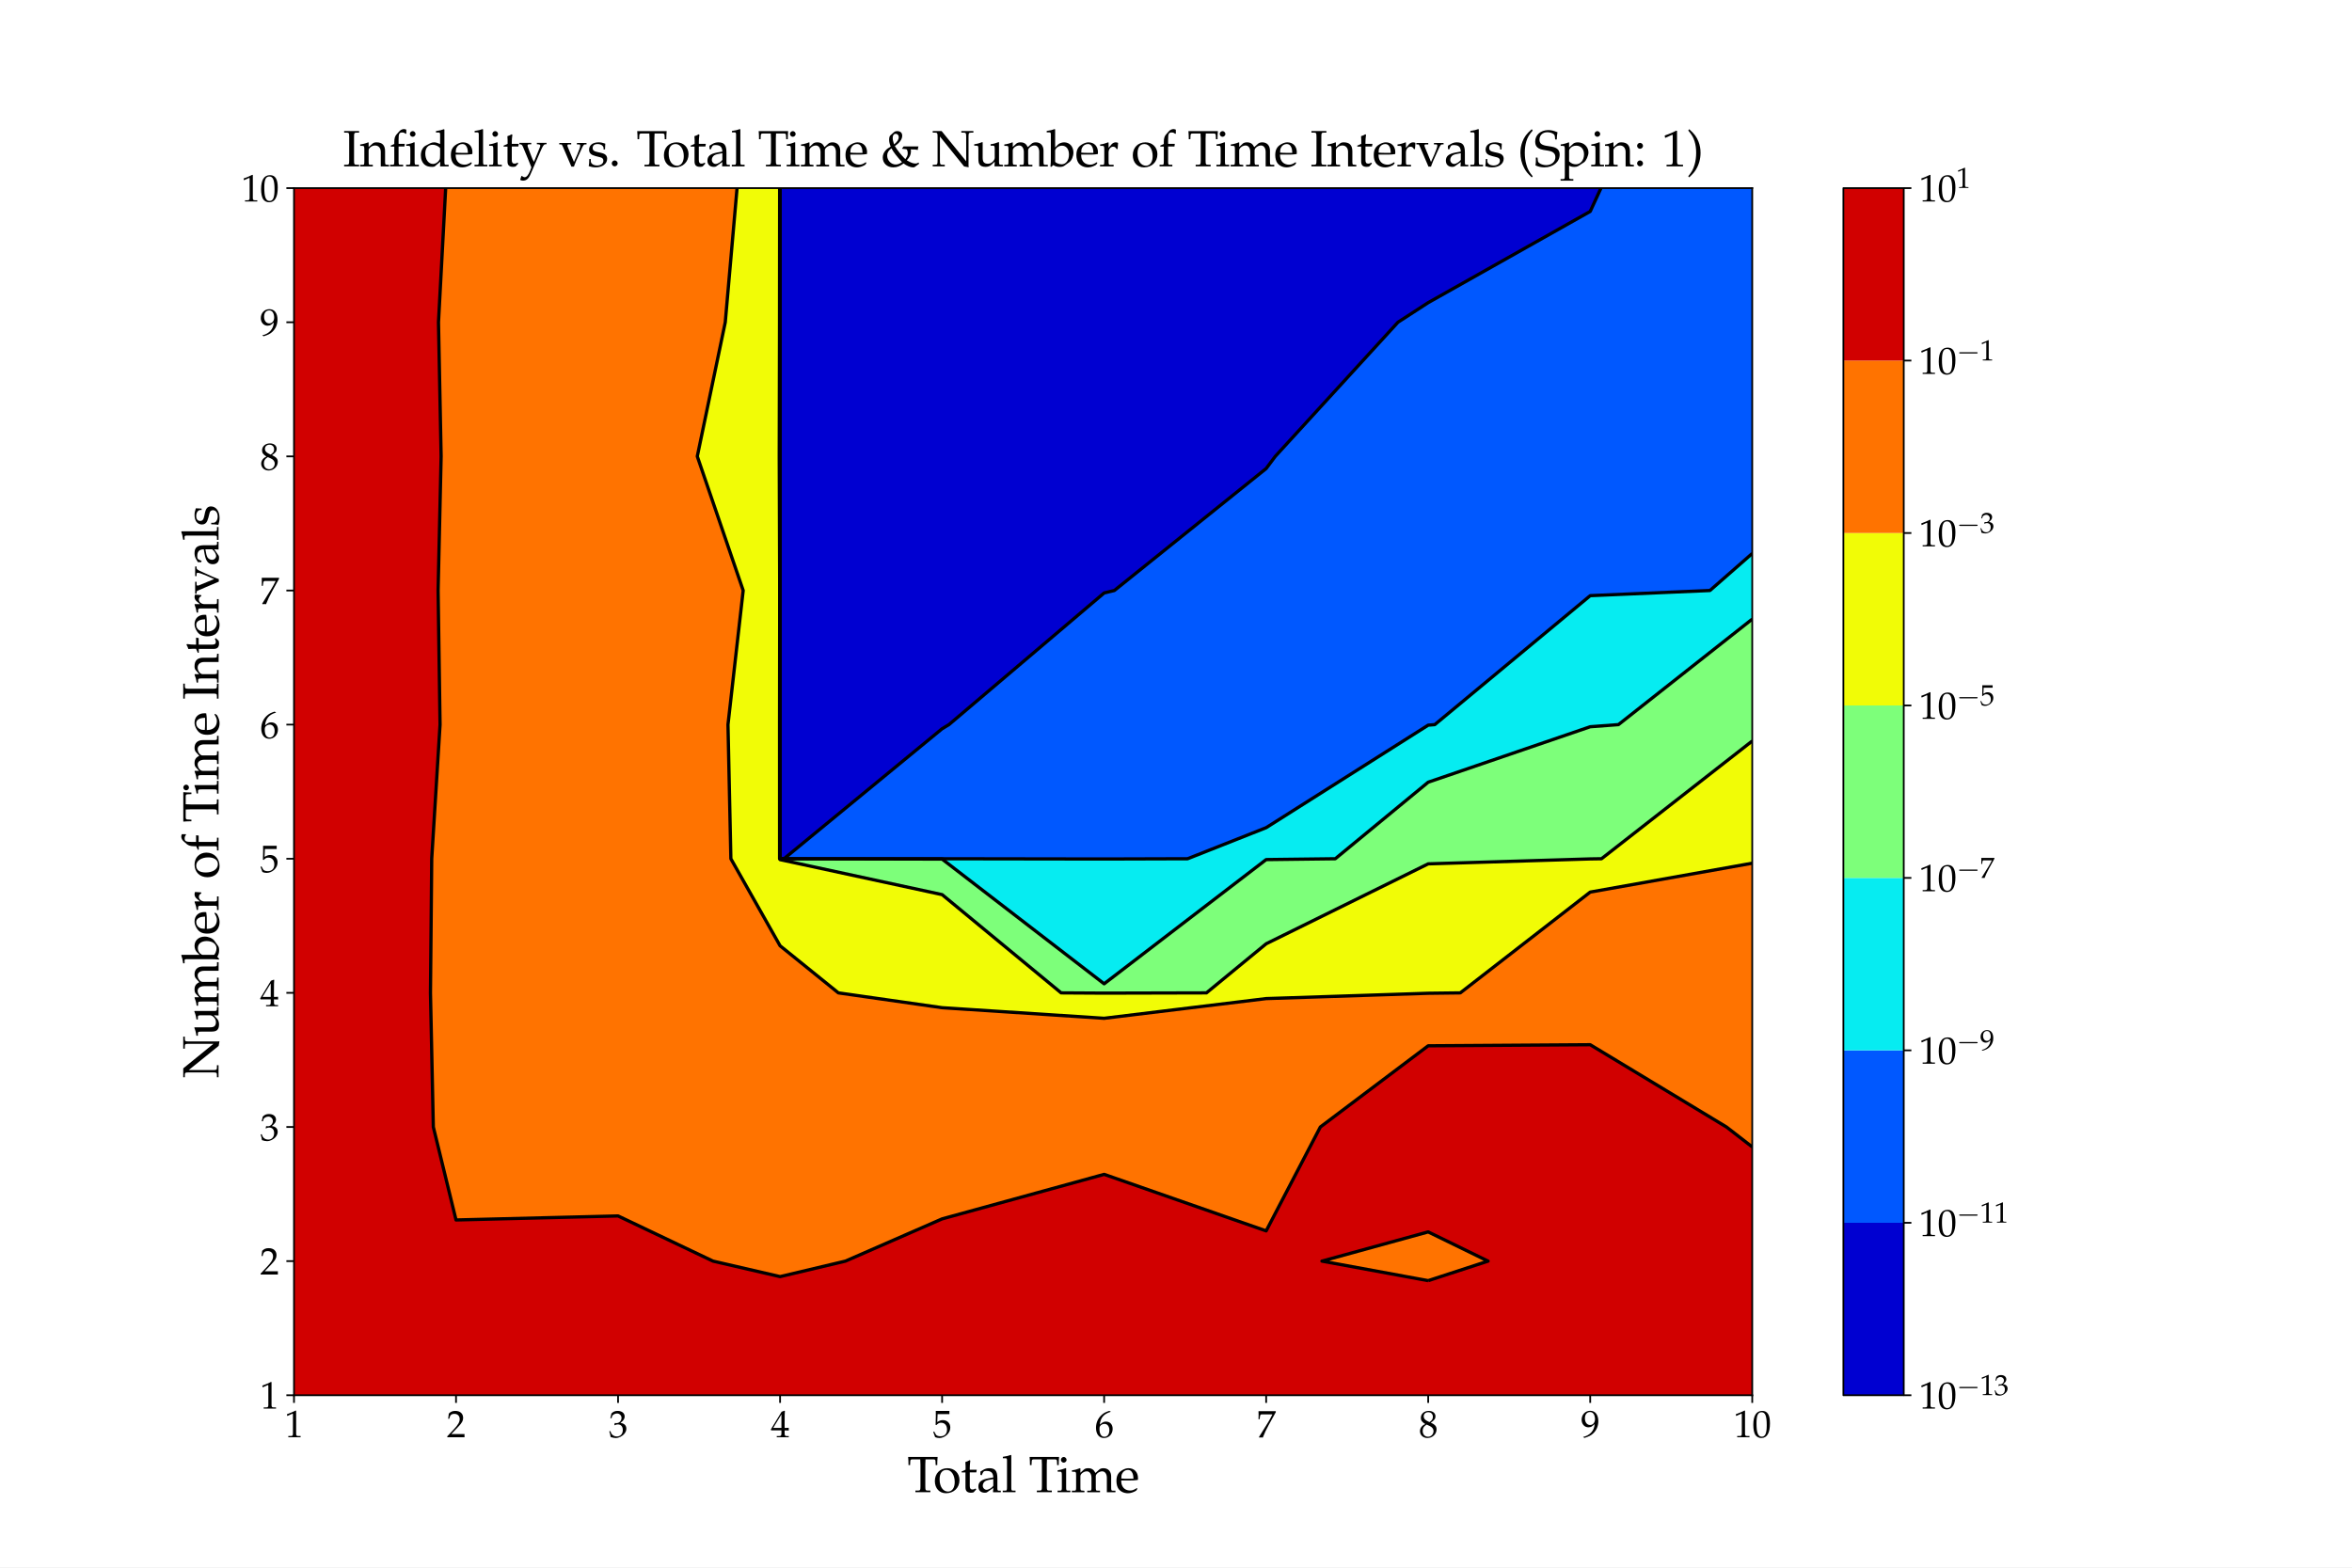 <?xml version="1.0" encoding="utf-8" standalone="no"?>
<!DOCTYPE svg PUBLIC "-//W3C//DTD SVG 1.1//EN"
  "http://www.w3.org/Graphics/SVG/1.1/DTD/svg11.dtd">
<svg xmlns:xlink="http://www.w3.org/1999/xlink" width="1080pt" height="720pt" viewBox="0 0 1080 720" xmlns="http://www.w3.org/2000/svg" version="1.1">
 <rect x="0" y="0" width="1080" height="720" fill="#808080" stroke="none"/>
 <defs>
  <style type="text/css">*{stroke-linejoin: round; stroke-linecap: butt}</style>
 </defs>
 <g id="figure_1">
  <g id="patch_1">
   <path d="M 0 720 
L 1080 720 
L 1080 0 
L 0 0 
z
" style="fill: #ffffff; stroke: #ffffff; stroke-width: 2.3; stroke-linejoin: miter"/>
  </g>
  <g id="axes_1">
   <g id="patch_2">
    <path d="M 135 640.8 
L 804.6 640.8 
L 804.6 86.4 
L 135 86.4 
z
" style="fill: #ffffff"/>
   </g>
   <g id="QuadContourSet_1">
    <path d="M 358.2 394.4 
L 359.99 394.4 
L 432.6 334.692 
L 435.74 332.8 
L 507 272.333 
L 511.698 271.2 
L 581.4 215.187 
L 585.581 209.6 
L 641.914 148 
L 655.8 139.001 
L 730.2 97.107 
L 735.142 86.4 
L 730.2 86.4 
L 655.8 86.4 
L 581.4 86.4 
L 507 86.4 
L 432.6 86.4 
L 358.2 86.4 
L 358.2 86.4 
L 358.2 148 
L 358.2 209.6 
L 358.2 271.2 
L 358.2 332.8 
L 358.2 394.4 
z
" clip-path="url(#p83c0d4746a)" style="fill: #0000d1"/>
    <path d="M 358.2 394.4 
L 432.6 394.401 
L 507 394.515 
L 545.316 394.4 
L 581.4 380.13 
L 655.8 333.049 
L 658.828 332.8 
L 730.2 273.573 
L 785.183 271.2 
L 804.6 254.199 
L 804.6 209.6 
L 804.6 148 
L 804.6 86.4 
L 735.142 86.4 
L 730.2 97.107 
L 655.8 139.001 
L 641.914 148 
L 585.581 209.6 
L 581.4 215.187 
L 511.698 271.2 
L 507 272.333 
L 435.74 332.8 
L 432.6 334.692 
L 359.99 394.4 
L 358.2 394.4 
L 358.2 394.4 
L 358.2 332.8 
L 358.2 271.2 
L 358.2 209.6 
L 358.2 148 
L 358.2 86.4 
L 358.2 86.4 
L 358.2 148 
L 358.2 209.6 
L 358.2 271.2 
L 358.2 332.8 
L 358.2 394.4 
z
" clip-path="url(#p83c0d4746a)" style="fill: #0058ff"/>
    <path d="M 358.2 394.404 
L 432.6 394.565 
L 507 451.836 
L 581.4 394.786 
L 613.137 394.4 
L 655.8 359.248 
L 730.2 333.776 
L 743.162 332.8 
L 804.6 284.34 
L 804.6 271.2 
L 804.6 254.199 
L 785.183 271.2 
L 730.2 273.573 
L 658.828 332.8 
L 655.8 333.049 
L 581.4 380.13 
L 545.316 394.4 
L 507 394.515 
L 432.6 394.401 
L 358.2 394.4 
L 358.2 394.4 
L 358.2 332.8 
L 358.2 271.2 
L 358.2 209.6 
L 358.2 148 
L 358.2 86.4 
L 358.198 86.4 
L 358.197 148 
L 358.196 209.6 
L 358.198 271.2 
L 358.198 332.8 
L 358.198 394.4 
z
" clip-path="url(#p83c0d4746a)" style="fill: #06ecf1"/>
    <path d="M 507 456.116 
L 553.984 456 
L 581.4 433.454 
L 655.8 396.747 
L 730.2 394.479 
L 735.385 394.4 
L 804.6 340.326 
L 804.6 332.8 
L 804.6 284.34 
L 743.162 332.8 
L 730.2 333.776 
L 655.8 359.248 
L 613.137 394.4 
L 581.4 394.786 
L 507 451.836 
L 432.6 394.565 
L 358.2 394.404 
L 358.198 394.4 
L 358.198 332.8 
L 358.198 271.2 
L 358.196 209.6 
L 358.197 148 
L 358.198 86.4 
L 358.002 86.4 
L 357.948 148 
L 357.82 209.6 
L 358.031 271.2 
L 357.961 332.8 
L 357.974 394.4 
L 358.2 394.8 
L 432.6 410.88 
L 487.252 456 
z
" clip-path="url(#p83c0d4746a)" style="fill: #7dff7a"/>
    <path d="M 432.6 462.812 
L 507 467.677 
L 581.4 458.627 
L 655.8 456.181 
L 670.546 456 
L 730.2 409.716 
L 804.6 396.449 
L 804.6 394.4 
L 804.6 340.326 
L 735.385 394.4 
L 730.2 394.479 
L 655.8 396.747 
L 581.4 433.454 
L 553.984 456 
L 507 456.116 
L 487.252 456 
L 432.6 410.88 
L 358.2 394.8 
L 357.974 394.4 
L 357.961 332.8 
L 358.031 271.2 
L 357.82 209.6 
L 357.948 148 
L 358.002 86.4 
L 338.447 86.4 
L 333.03 148 
L 320.181 209.6 
L 341.258 271.2 
L 334.277 332.8 
L 335.604 394.4 
L 358.2 434.374 
L 384.969 456 
z
" clip-path="url(#p83c0d4746a)" style="fill: #f1fc06"/>
    <path d="M 358.2 586.318 
L 388.205 579.2 
L 432.6 559.803 
L 507 539.352 
L 581.4 565.316 
L 606.283 517.6 
L 655.8 480.307 
L 730.2 479.814 
L 792.767 517.6 
L 804.6 526.759 
L 804.6 517.6 
L 804.6 456 
L 804.6 396.449 
L 730.2 409.716 
L 670.546 456 
L 655.8 456.181 
L 581.4 458.627 
L 507 467.677 
L 432.6 462.812 
L 384.969 456 
L 358.2 434.374 
L 335.604 394.4 
L 334.277 332.8 
L 341.258 271.2 
L 320.181 209.6 
L 333.03 148 
L 338.447 86.4 
L 283.8 86.4 
L 209.4 86.4 
L 204.647 86.4 
L 201.344 148 
L 202.557 209.6 
L 201.168 271.2 
L 202.067 332.8 
L 198.241 394.4 
L 197.664 456 
L 198.976 517.6 
L 209.4 560.299 
L 283.8 558.449 
L 327.401 579.2 
z
M 655.8 588.171 
L 683.297 579.2 
L 655.8 565.786 
L 607.021 579.2 
z
" clip-path="url(#p83c0d4746a)" style="fill: #ff7300"/>
    <path d="M 209.4 640.8 
L 283.8 640.8 
L 358.2 640.8 
L 432.6 640.8 
L 507 640.8 
L 581.4 640.8 
L 655.8 640.8 
L 730.2 640.8 
L 804.6 640.8 
L 804.6 579.2 
L 804.6 526.759 
L 792.767 517.6 
L 730.2 479.814 
L 655.8 480.307 
L 606.283 517.6 
L 581.4 565.316 
L 507 539.352 
L 432.6 559.803 
L 388.205 579.2 
L 358.2 586.318 
L 327.401 579.2 
L 283.8 558.449 
L 209.4 560.299 
L 198.976 517.6 
L 197.664 456 
L 198.241 394.4 
L 202.067 332.8 
L 201.168 271.2 
L 202.557 209.6 
L 201.344 148 
L 204.647 86.4 
L 135 86.4 
L 135 148 
L 135 209.6 
L 135 271.2 
L 135 332.8 
L 135 394.4 
L 135 456 
L 135 517.6 
L 135 579.2 
L 135 640.8 
z
M 607.021 579.2 
L 655.8 565.786 
L 683.297 579.2 
L 655.8 588.171 
z
" clip-path="url(#p83c0d4746a)" style="fill: #d10000"/>
   </g>
   <g id="matplotlib.axis_1">
    <g id="xtick_1">
     <g id="line2d_1">
      <defs>
       <path id="m77fca8840b" d="M 0 0 
L 0 3.5 
" style="stroke: #000000; stroke-width: 0.8"/>
      </defs>
      <g>
       <use xlink:href="#m77fca8840b" x="135" y="640.8" style="stroke: #000000; stroke-width: 0.8"/>
      </g>
     </g>
     <g id="text_1">
      <!-- $\mathdefault{1}$ -->
      <g transform="translate(130.704 660.096) scale(0.172 -0.172)">
       <defs>
        <path id="URWPalladioL-Roma-31" d="M 429 3584 
L 493 3584 
L 1318 3956 
C 1325 3962 1331 3962 1338 3962 
C 1376 3962 1389 3905 1389 3751 
L 1389 613 
C 1389 276 1318 205 973 205 
L 614 205 
L 614 0 
C 1600 0 1600 0 1670 0 
C 1754 0 1894 0 2112 0 
C 2189 0 2413 0 2675 0 
L 2675 205 
L 2342 205 
C 1990 205 1926 276 1926 612 
L 1926 4443 
L 1837 4475 
C 1421 4257 966 4065 384 3860 
L 429 3584 
z
" transform="scale(0.016)"/>
       </defs>
       <use xlink:href="#URWPalladioL-Roma-31" transform="scale(0.996)"/>
      </g>
     </g>
    </g>
    <g id="xtick_2">
     <g id="line2d_2">
      <g>
       <use xlink:href="#m77fca8840b" x="209.4" y="640.8" style="stroke: #000000; stroke-width: 0.8"/>
      </g>
     </g>
     <g id="text_2">
      <!-- $\mathdefault{2}$ -->
      <g transform="translate(205.104 660.096) scale(0.172 -0.172)">
       <defs>
        <path id="URWPalladioL-Roma-32" d="M 102 160 
L 102 0 
C 1299 0 1299 0 1530 0 
C 1760 0 1760 0 2995 0 
C 2982 125 2982 186 2982 269 
C 2982 348 2982 407 2995 539 
C 2259 539 1965 539 781 539 
L 1946 1761 
C 2566 2414 2758 2763 2758 3238 
C 2758 3966 2259 4416 1446 4416 
C 986 4416 672 4288 358 3969 
L 250 3099 
L 435 3099 
L 518 3393 
C 621 3763 851 3923 1280 3923 
C 1830 3923 2182 3577 2182 3035 
C 2182 2555 1914 2083 1190 1316 
L 102 160 
z
" transform="scale(0.016)"/>
       </defs>
       <use xlink:href="#URWPalladioL-Roma-32" transform="scale(0.996)"/>
      </g>
     </g>
    </g>
    <g id="xtick_3">
     <g id="line2d_3">
      <g>
       <use xlink:href="#m77fca8840b" x="283.8" y="640.8" style="stroke: #000000; stroke-width: 0.8"/>
      </g>
     </g>
     <g id="text_3">
      <!-- $\mathdefault{3}$ -->
      <g transform="translate(279.504 660.096) scale(0.172 -0.172)">
       <defs>
        <path id="URWPalladioL-Roma-33" d="M 275 3197 
L 474 3197 
L 589 3554 
C 659 3770 1062 3987 1395 3987 
C 1811 3987 2150 3649 2150 3248 
C 2150 2770 1773 2368 1318 2368 
C 1267 2368 1197 2368 1114 2381 
L 1018 2381 
L 941 2047 
L 986 2008 
C 1229 2118 1350 2150 1523 2150 
C 2054 2150 2362 1809 2362 1222 
C 2362 566 1971 135 1376 135 
C 1082 135 819 231 627 411 
C 474 553 390 701 269 1049 
L 96 985 
C 230 593 282 361 320 39 
C 659 -77 941 -128 1178 -128 
C 1690 -128 2278 161 2630 593 
C 2848 857 2957 1140 2957 1442 
C 2957 1751 2829 2022 2598 2182 
C 2438 2298 2291 2350 1971 2407 
C 2483 2803 2675 3096 2675 3472 
C 2675 4040 2202 4416 1491 4416 
C 1056 4416 768 4295 461 3989 
L 275 3197 
z
" transform="scale(0.016)"/>
       </defs>
       <use xlink:href="#URWPalladioL-Roma-33" transform="scale(0.996)"/>
      </g>
     </g>
    </g>
    <g id="xtick_4">
     <g id="line2d_4">
      <g>
       <use xlink:href="#m77fca8840b" x="358.2" y="640.8" style="stroke: #000000; stroke-width: 0.8"/>
      </g>
     </g>
     <g id="text_4">
      <!-- $\mathdefault{4}$ -->
      <g transform="translate(353.904 660.096) scale(0.172 -0.172)">
       <defs>
        <path id="URWPalladioL-Roma-34" d="M 1792 1152 
L 1792 673 
C 1792 289 1722 199 1408 199 
L 1011 199 
L 1011 0 
C 1862 0 1862 0 2016 0 
C 2170 0 2170 0 3021 0 
L 3021 199 
L 2714 199 
C 2400 199 2330 282 2330 669 
L 2330 1152 
C 2707 1152 2842 1152 3021 1133 
L 3021 1588 
C 2720 1563 2598 1563 2502 1563 
L 2483 1563 
L 2330 1563 
L 2330 2457 
C 2330 3600 2342 4152 2374 4416 
L 2298 4448 
L 1824 4275 
L 13 1299 
L 83 1152 
L 1792 1152 
z
M 1792 1563 
L 416 1563 
L 1792 3826 
L 1792 1563 
z
" transform="scale(0.016)"/>
       </defs>
       <use xlink:href="#URWPalladioL-Roma-34" transform="scale(0.996)"/>
      </g>
     </g>
    </g>
    <g id="xtick_5">
     <g id="line2d_5">
      <g>
       <use xlink:href="#m77fca8840b" x="432.6" y="640.8" style="stroke: #000000; stroke-width: 0.8"/>
      </g>
     </g>
     <g id="text_5">
      <!-- $\mathdefault{5}$ -->
      <g transform="translate(428.304 660.096) scale(0.172 -0.172)">
       <defs>
        <path id="URWPalladioL-Roma-35" d="M 813 3877 
C 1638 3877 1997 3877 2765 3877 
L 2797 3907 
C 2784 4016 2784 4064 2784 4144 
C 2784 4229 2784 4277 2797 4386 
L 2765 4416 
C 2285 4416 1997 4416 1651 4416 
C 1299 4416 1018 4416 538 4416 
L 506 4403 
C 512 4011 518 3729 518 3523 
C 518 2977 499 2360 480 2077 
L 608 2038 
C 909 2341 1082 2432 1395 2432 
C 2010 2432 2394 1993 2394 1296 
C 2394 580 1984 160 1286 160 
C 941 160 621 277 531 444 
L 237 973 
L 83 883 
C 230 516 307 310 397 27 
C 576 -71 832 -128 1107 -128 
C 1536 -128 1990 59 2342 368 
C 2733 716 2938 1154 2938 1630 
C 2938 2359 2419 2874 1690 2874 
C 1382 2874 1152 2791 755 2554 
L 813 3877 
z
" transform="scale(0.016)"/>
       </defs>
       <use xlink:href="#URWPalladioL-Roma-35" transform="scale(0.996)"/>
      </g>
     </g>
    </g>
    <g id="xtick_6">
     <g id="line2d_6">
      <g>
       <use xlink:href="#m77fca8840b" x="507" y="640.8" style="stroke: #000000; stroke-width: 0.8"/>
      </g>
     </g>
     <g id="text_6">
      <!-- $\mathdefault{6}$ -->
      <g transform="translate(502.704 660.096) scale(0.172 -0.172)">
       <defs>
        <path id="URWPalladioL-Roma-36" d="M 2662 4310 
L 2426 4419 
C 1811 4214 1549 4086 1222 3804 
C 563 3246 205 2464 205 1585 
C 205 526 717 -128 1542 -128 
C 2374 -128 2995 532 2995 1405 
C 2995 2143 2554 2624 1875 2624 
C 1555 2624 1363 2540 986 2239 
C 915 2181 909 2175 838 2124 
C 973 3284 1510 3913 2662 4259 
L 2662 4310 
z
M 1632 2239 
C 2118 2239 2445 1816 2445 1181 
C 2445 513 2118 83 1626 83 
C 1082 83 787 551 787 1412 
C 787 1636 813 1758 883 1867 
C 1024 2085 1325 2239 1632 2239 
z
" transform="scale(0.016)"/>
       </defs>
       <use xlink:href="#URWPalladioL-Roma-36" transform="scale(0.996)"/>
      </g>
     </g>
    </g>
    <g id="xtick_7">
     <g id="line2d_7">
      <g>
       <use xlink:href="#m77fca8840b" x="581.4" y="640.8" style="stroke: #000000; stroke-width: 0.8"/>
      </g>
     </g>
     <g id="text_7">
      <!-- $\mathdefault{7}$ -->
      <g transform="translate(577.104 660.096) scale(0.172 -0.172)">
       <defs>
        <path id="URWPalladioL-Roma-37" d="M 358 32 
L 416 -51 
C 666 -32 666 -32 710 -32 
C 755 -32 755 -32 1005 -51 
C 1274 649 1587 1317 2010 2087 
L 3181 4199 
L 3181 4372 
C 2490 4372 2266 4372 1747 4372 
C 1280 4372 966 4372 346 4372 
L 282 4359 
C 301 3750 301 3750 301 3685 
C 301 3614 301 3614 282 3031 
L 474 3031 
L 518 3390 
C 570 3789 614 3840 909 3840 
L 2618 3840 
C 2362 3313 2163 2941 1920 2549 
L 358 32 
z
" transform="scale(0.016)"/>
       </defs>
       <use xlink:href="#URWPalladioL-Roma-37" transform="scale(0.996)"/>
      </g>
     </g>
    </g>
    <g id="xtick_8">
     <g id="line2d_8">
      <g>
       <use xlink:href="#m77fca8840b" x="655.8" y="640.8" style="stroke: #000000; stroke-width: 0.8"/>
      </g>
     </g>
     <g id="text_8">
      <!-- $\mathdefault{8}$ -->
      <g transform="translate(651.504 660.096) scale(0.172 -0.172)">
       <defs>
        <path id="URWPalladioL-Roma-38" d="M 1075 2211 
C 813 2090 704 2019 563 1884 
C 320 1641 192 1352 192 1019 
C 192 359 723 -128 1446 -128 
C 2278 -128 2970 526 2970 1320 
C 2970 1833 2733 2109 2003 2442 
C 2586 2840 2790 3109 2790 3493 
C 2790 4044 2336 4416 1658 4416 
C 896 4416 339 3929 339 3257 
C 339 2821 512 2577 1075 2211 
z
M 1818 1891 
C 2221 1711 2464 1397 2464 1052 
C 2464 513 2061 90 1542 90 
C 998 90 646 475 646 1071 
C 646 1538 832 1833 1306 2122 
L 1818 1891 
z
M 1427 2712 
C 1024 2910 819 3167 819 3487 
C 819 3910 1126 4198 1581 4198 
C 2048 4198 2355 3891 2355 3422 
C 2355 3058 2195 2808 1779 2538 
L 1427 2712 
z
" transform="scale(0.016)"/>
       </defs>
       <use xlink:href="#URWPalladioL-Roma-38" transform="scale(0.996)"/>
      </g>
     </g>
    </g>
    <g id="xtick_9">
     <g id="line2d_9">
      <g>
       <use xlink:href="#m77fca8840b" x="730.2" y="640.8" style="stroke: #000000; stroke-width: 0.8"/>
      </g>
     </g>
     <g id="text_9">
      <!-- $\mathdefault{9}$ -->
      <g transform="translate(725.904 660.096) scale(0.172 -0.172)">
       <defs>
        <path id="URWPalladioL-Roma-39" d="M 614 -106 
C 1325 125 1632 272 1978 566 
C 2598 1098 2925 1835 2925 2693 
C 2925 3776 2406 4435 1562 4435 
C 742 4435 128 3795 128 2938 
C 128 2201 608 1664 1274 1664 
C 1491 1664 1741 1734 1856 1830 
L 2304 2202 
C 2253 1125 1555 336 397 54 
L 397 3 
L 614 -106 
z
M 1536 4224 
C 1824 4224 2035 4102 2176 3846 
C 2291 3641 2368 3328 2368 3040 
C 2368 2451 2029 2055 1536 2055 
C 1024 2055 678 2509 678 3174 
C 678 3821 1011 4224 1536 4224 
z
" transform="scale(0.016)"/>
       </defs>
       <use xlink:href="#URWPalladioL-Roma-39" transform="scale(0.996)"/>
      </g>
     </g>
    </g>
    <g id="xtick_10">
     <g id="line2d_10">
      <g>
       <use xlink:href="#m77fca8840b" x="804.6" y="640.8" style="stroke: #000000; stroke-width: 0.8"/>
      </g>
     </g>
     <g id="text_10">
      <!-- $\mathdefault{10}$ -->
      <g transform="translate(796.007 660.096) scale(0.172 -0.172)">
       <defs>
        <path id="URWPalladioL-Roma-30" d="M 1683 4416 
C 691 4416 186 3628 186 2077 
C 186 1326 320 680 544 366 
C 768 51 1126 -128 1523 -128 
C 2490 -128 2976 705 2976 2346 
C 2976 3749 2560 4416 1683 4416 
z
M 1568 4192 
C 2189 4192 2438 3564 2438 2025 
C 2438 661 2195 96 1606 96 
C 986 96 723 744 723 2308 
C 723 3660 960 4192 1568 4192 
z
" transform="scale(0.016)"/>
       </defs>
       <use xlink:href="#URWPalladioL-Roma-31" transform="scale(0.996)"/>
       <use xlink:href="#URWPalladioL-Roma-30" transform="translate(49.813 0) scale(0.996)"/>
      </g>
     </g>
    </g>
    <g id="text_11">
     <!-- Total Time -->
     <g transform="translate(416.583 685.337) scale(0.23 -0.23)">
      <defs>
       <path id="URWPalladioL-Roma-54" d="M 1632 4114 
C 1651 3896 1658 3749 1658 3473 
L 1658 763 
C 1658 256 1626 205 1331 205 
L 1024 205 
L 1024 0 
C 1402 0 1626 0 1958 0 
C 2291 0 2522 0 2899 0 
L 2899 205 
L 2592 205 
C 2298 205 2266 256 2266 763 
L 2266 3473 
C 2266 3762 2272 3903 2291 4114 
L 3283 4114 
C 3462 4114 3533 4057 3539 3904 
L 3565 3400 
L 3763 3400 
C 3763 3810 3776 4056 3808 4416 
C 3347 4416 3136 4416 2957 4416 
C 2707 4416 2522 4416 2426 4416 
L 1414 4416 
C 1350 4416 1005 4416 550 4416 
L 115 4416 
C 147 4056 160 3810 160 3400 
L 358 3400 
L 384 3904 
C 390 4057 461 4114 640 4114 
L 1632 4114 
z
" transform="scale(0.016)"/>
       <path id="URWPalladioL-Roma-6f" d="M 1786 3008 
C 851 3008 205 2347 205 1392 
C 205 487 774 -128 1600 -128 
C 2586 -128 3290 558 3290 1520 
C 3290 2386 2662 3008 1786 3008 
z
M 1670 2796 
C 2259 2796 2694 2155 2694 1283 
C 2694 545 2368 83 1850 83 
C 1222 83 800 699 800 1610 
C 800 2379 1107 2796 1670 2796 
z
" transform="scale(0.016)"/>
       <path id="URWPalladioL-Roma-74" d="M 627 2476 
L 627 619 
C 627 142 838 -64 1331 -64 
C 1478 -64 1632 -32 1670 13 
L 1978 353 
L 1894 463 
C 1734 372 1638 340 1517 340 
C 1267 340 1165 470 1165 788 
L 1165 2489 
L 1984 2489 
L 2042 2816 
L 1165 2816 
L 1165 3056 
C 1165 3321 1184 3547 1235 3951 
L 1158 4021 
C 1005 3925 813 3842 614 3778 
C 634 3585 640 3463 640 3271 
L 640 2822 
L 141 2598 
L 141 2476 
L 627 2476 
z
" transform="scale(0.016)"/>
       <path id="URWPalladioL-Roma-61" d="M 2074 538 
L 2042 -1 
C 2458 -1 2458 -1 2541 -1 
C 2573 -1 2733 -1 3014 -1 
L 3014 192 
L 2765 192 
C 2611 192 2586 244 2586 558 
L 2586 1731 
C 2586 2668 2317 3008 1574 3008 
C 1299 3008 1043 2937 800 2791 
L 461 2585 
L 461 2171 
L 627 2126 
L 710 2323 
C 845 2623 909 2668 1203 2668 
C 1805 2668 2054 2431 2074 1852 
L 1440 1736 
C 570 1577 205 1277 205 722 
C 205 224 506 -64 1011 -64 
C 1126 -64 1235 -45 1280 -13 
L 2074 538 
z
M 2074 806 
C 1888 544 1485 302 1235 302 
C 979 302 755 538 755 812 
C 755 1048 883 1271 1075 1392 
C 1235 1488 1587 1577 2074 1648 
L 2074 806 
z
" transform="scale(0.016)"/>
       <path id="URWPalladioL-Roma-6c" d="M 147 4256 
L 506 4256 
C 621 4256 666 4185 666 3992 
L 666 651 
C 666 244 646 199 429 199 
L 134 199 
L 134 0 
C 774 0 774 0 934 0 
C 1094 0 1094 0 1734 0 
L 1734 199 
L 1440 199 
C 1222 199 1203 244 1203 650 
L 1203 4621 
L 1146 4673 
C 864 4564 653 4512 147 4435 
L 147 4256 
z
" transform="scale(0.016)"/>
       <path id="URWPalladioL-Roma-69" d="M 1203 2993 
L 1146 3019 
C 819 2884 486 2793 147 2755 
L 147 2576 
L 384 2576 
C 640 2576 666 2531 666 2105 
L 666 651 
C 666 244 646 199 429 199 
L 134 199 
L 134 0 
C 774 0 774 0 934 0 
C 1094 0 1094 0 1734 0 
L 1734 199 
L 1440 199 
C 1222 199 1203 244 1203 651 
L 1203 2993 
z
M 909 4416 
C 717 4416 550 4249 550 4056 
C 550 3870 717 3704 902 3704 
C 1088 3704 1261 3870 1261 4056 
C 1261 4236 1088 4416 909 4416 
z
" transform="scale(0.016)"/>
       <path id="URWPalladioL-Roma-6d" d="M 115 2565 
L 352 2565 
C 608 2565 634 2520 634 2094 
L 634 643 
C 634 237 614 192 397 192 
L 102 192 
L 102 -7 
C 717 -7 736 -7 915 -7 
C 1094 -7 1261 -7 1677 -7 
L 1677 179 
L 1408 205 
C 1190 205 1171 250 1171 654 
L 1171 2014 
C 1171 2302 1594 2616 1978 2616 
C 2323 2616 2560 2287 2560 1798 
L 2560 643 
C 2560 237 2541 192 2323 192 
L 2029 192 
L 2029 -7 
C 2669 -7 2669 -7 2829 -7 
C 2989 -7 2989 -7 3629 -7 
L 3629 192 
L 3334 192 
C 3117 192 3098 237 3098 643 
L 3098 2011 
C 3098 2300 3520 2616 3904 2616 
C 4250 2616 4486 2291 4486 1806 
L 4486 -7 
C 4877 -7 4883 -7 4992 -7 
C 5075 -7 5075 -7 5562 -7 
L 5562 192 
L 5261 192 
C 5043 192 5024 237 5024 643 
L 5024 1970 
C 5024 2608 4653 3008 4064 3008 
C 3840 3008 3654 2950 3539 2847 
L 3053 2412 
C 2848 2834 2586 3008 2144 3008 
C 1907 3008 1728 2950 1613 2847 
L 1171 2437 
L 1171 2982 
L 1114 3008 
C 787 2873 454 2783 115 2745 
L 115 2565 
z
" transform="scale(0.016)"/>
       <path id="URWPalladioL-Roma-65" d="M 2797 447 
L 2714 511 
C 2304 269 2157 212 1882 212 
C 1466 212 1120 398 941 711 
C 819 921 774 1101 762 1472 
L 1696 1472 
C 2138 1472 2413 1472 2854 1544 
C 2861 1634 2867 1693 2867 1771 
C 2867 2520 2394 3008 1677 3008 
C 1440 3008 1165 2924 902 2770 
C 378 2469 166 2071 166 1404 
C 166 1000 262 654 435 410 
C 691 71 1120 -128 1600 -128 
C 1837 -128 2074 -77 2336 37 
C 2509 108 2643 191 2669 230 
L 2797 447 
z
M 2298 1690 
C 1965 1690 1811 1690 1581 1690 
C 1286 1690 1120 1690 774 1722 
C 774 2027 800 2169 883 2337 
C 1018 2622 1293 2796 1600 2796 
C 1811 2796 1978 2711 2093 2534 
C 2234 2319 2278 2129 2298 1690 
z
" transform="scale(0.016)"/>
      </defs>
      <use xlink:href="#URWPalladioL-Roma-54" transform="scale(0.996)"/>
      <use xlink:href="#URWPalladioL-Roma-6f" transform="translate(51.905 0) scale(0.996)"/>
      <use xlink:href="#URWPalladioL-Roma-74" transform="translate(106.301 0) scale(0.996)"/>
      <use xlink:href="#URWPalladioL-Roma-61" transform="translate(138.778 0) scale(0.996)"/>
      <use xlink:href="#URWPalladioL-Roma-6c" transform="translate(188.591 0) scale(0.996)"/>
      <use xlink:href="#URWPalladioL-Roma-54" transform="translate(242.488 0) scale(0.996)"/>
      <use xlink:href="#URWPalladioL-Roma-69" transform="translate(298.079 0) scale(0.996)"/>
      <use xlink:href="#URWPalladioL-Roma-6d" transform="translate(327.069 0) scale(0.996)"/>
      <use xlink:href="#URWPalladioL-Roma-65" transform="translate(415.039 0) scale(0.996)"/>
     </g>
    </g>
   </g>
   <g id="matplotlib.axis_2">
    <g id="ytick_1">
     <g id="line2d_11">
      <defs>
       <path id="m13897c5d54" d="M 0 0 
L -3.5 0 
" style="stroke: #000000; stroke-width: 0.8"/>
      </defs>
      <g>
       <use xlink:href="#m13897c5d54" x="135" y="640.8" style="stroke: #000000; stroke-width: 0.8"/>
      </g>
     </g>
     <g id="text_12">
      <!-- $\mathdefault{1}$ -->
      <g transform="translate(119.407 646.948) scale(0.172 -0.172)">
       <use xlink:href="#URWPalladioL-Roma-31" transform="scale(0.996)"/>
      </g>
     </g>
    </g>
    <g id="ytick_2">
     <g id="line2d_12">
      <g>
       <use xlink:href="#m13897c5d54" x="135" y="579.2" style="stroke: #000000; stroke-width: 0.8"/>
      </g>
     </g>
     <g id="text_13">
      <!-- $\mathdefault{2}$ -->
      <g transform="translate(119.407 585.348) scale(0.172 -0.172)">
       <use xlink:href="#URWPalladioL-Roma-32" transform="scale(0.996)"/>
      </g>
     </g>
    </g>
    <g id="ytick_3">
     <g id="line2d_13">
      <g>
       <use xlink:href="#m13897c5d54" x="135" y="517.6" style="stroke: #000000; stroke-width: 0.8"/>
      </g>
     </g>
     <g id="text_14">
      <!-- $\mathdefault{3}$ -->
      <g transform="translate(119.407 523.748) scale(0.172 -0.172)">
       <use xlink:href="#URWPalladioL-Roma-33" transform="scale(0.996)"/>
      </g>
     </g>
    </g>
    <g id="ytick_4">
     <g id="line2d_14">
      <g>
       <use xlink:href="#m13897c5d54" x="135" y="456" style="stroke: #000000; stroke-width: 0.8"/>
      </g>
     </g>
     <g id="text_15">
      <!-- $\mathdefault{4}$ -->
      <g transform="translate(119.407 462.148) scale(0.172 -0.172)">
       <use xlink:href="#URWPalladioL-Roma-34" transform="scale(0.996)"/>
      </g>
     </g>
    </g>
    <g id="ytick_5">
     <g id="line2d_15">
      <g>
       <use xlink:href="#m13897c5d54" x="135" y="394.4" style="stroke: #000000; stroke-width: 0.8"/>
      </g>
     </g>
     <g id="text_16">
      <!-- $\mathdefault{5}$ -->
      <g transform="translate(119.407 400.548) scale(0.172 -0.172)">
       <use xlink:href="#URWPalladioL-Roma-35" transform="scale(0.996)"/>
      </g>
     </g>
    </g>
    <g id="ytick_6">
     <g id="line2d_16">
      <g>
       <use xlink:href="#m13897c5d54" x="135" y="332.8" style="stroke: #000000; stroke-width: 0.8"/>
      </g>
     </g>
     <g id="text_17">
      <!-- $\mathdefault{6}$ -->
      <g transform="translate(119.407 338.948) scale(0.172 -0.172)">
       <use xlink:href="#URWPalladioL-Roma-36" transform="scale(0.996)"/>
      </g>
     </g>
    </g>
    <g id="ytick_7">
     <g id="line2d_17">
      <g>
       <use xlink:href="#m13897c5d54" x="135" y="271.2" style="stroke: #000000; stroke-width: 0.8"/>
      </g>
     </g>
     <g id="text_18">
      <!-- $\mathdefault{7}$ -->
      <g transform="translate(119.407 277.348) scale(0.172 -0.172)">
       <use xlink:href="#URWPalladioL-Roma-37" transform="scale(0.996)"/>
      </g>
     </g>
    </g>
    <g id="ytick_8">
     <g id="line2d_18">
      <g>
       <use xlink:href="#m13897c5d54" x="135" y="209.6" style="stroke: #000000; stroke-width: 0.8"/>
      </g>
     </g>
     <g id="text_19">
      <!-- $\mathdefault{8}$ -->
      <g transform="translate(119.407 215.748) scale(0.172 -0.172)">
       <use xlink:href="#URWPalladioL-Roma-38" transform="scale(0.996)"/>
      </g>
     </g>
    </g>
    <g id="ytick_9">
     <g id="line2d_19">
      <g>
       <use xlink:href="#m13897c5d54" x="135" y="148" style="stroke: #000000; stroke-width: 0.8"/>
      </g>
     </g>
     <g id="text_20">
      <!-- $\mathdefault{9}$ -->
      <g transform="translate(119.407 154.148) scale(0.172 -0.172)">
       <use xlink:href="#URWPalladioL-Roma-39" transform="scale(0.996)"/>
      </g>
     </g>
    </g>
    <g id="ytick_10">
     <g id="line2d_20">
      <g>
       <use xlink:href="#m13897c5d54" x="135" y="86.4" style="stroke: #000000; stroke-width: 0.8"/>
      </g>
     </g>
     <g id="text_21">
      <!-- $\mathdefault{10}$ -->
      <g transform="translate(110.814 92.548) scale(0.172 -0.172)">
       <use xlink:href="#URWPalladioL-Roma-31" transform="scale(0.996)"/>
       <use xlink:href="#URWPalladioL-Roma-30" transform="translate(49.813 0) scale(0.996)"/>
      </g>
     </g>
    </g>
    <g id="text_22">
     <!-- Number of Time Intervals -->
     <g transform="translate(100.353 495.16) rotate(-90) scale(0.23 -0.23)">
      <defs>
       <path id="URWPalladioL-Roma-4e" d="M 877 4423 
C 518 4423 461 4423 109 4423 
L 109 4224 
L 390 4224 
C 685 4224 717 4166 717 3663 
L 717 766 
C 717 262 685 205 390 205 
L 109 205 
L 109 0 
C 742 0 742 0 851 0 
C 947 0 947 0 1619 0 
L 1619 205 
L 1338 205 
C 1043 205 1011 262 1011 764 
L 1011 3738 
L 4038 -13 
L 4614 -115 
C 4614 -90 4614 -83 4608 -38 
C 4602 32 4595 84 4595 122 
L 4595 3665 
C 4595 4166 4627 4224 4922 4224 
L 5203 4224 
L 5203 4423 
C 4531 4423 4531 4423 4435 4423 
C 4326 4423 4326 4423 3693 4423 
L 3693 4224 
L 3974 4224 
C 4269 4224 4301 4166 4301 3665 
L 4301 639 
L 1222 4423 
L 877 4423 
z
" transform="scale(0.016)"/>
       <path id="URWPalladioL-Roma-75" d="M 3219 3009 
L 3162 3035 
C 2835 2900 2502 2810 2163 2772 
L 2163 2592 
L 2400 2592 
C 2656 2592 2682 2547 2682 2121 
L 2682 1070 
C 2682 928 2592 747 2445 599 
C 2266 418 2061 327 1811 327 
C 1587 327 1408 398 1306 521 
C 1216 624 1171 824 1171 1107 
L 1171 3009 
L 1114 3035 
C 787 2900 454 2810 115 2772 
L 115 2592 
L 352 2592 
C 608 2592 634 2547 634 2122 
L 634 1039 
C 634 587 672 387 787 227 
C 928 33 1171 -64 1536 -64 
C 1824 -64 2080 26 2253 186 
L 2682 585 
C 2682 401 2675 298 2656 0 
C 3085 0 3091 0 3187 0 
C 3277 0 3277 0 3718 0 
L 3718 186 
L 3456 212 
C 3238 212 3219 251 3219 664 
L 3219 3009 
z
" transform="scale(0.016)"/>
       <path id="URWPalladioL-Roma-62" d="M 960 4620 
L 902 4672 
C 621 4563 410 4511 -96 4434 
L -96 4255 
L 262 4255 
C 378 4255 422 4184 422 3991 
L 422 989 
C 422 591 416 416 371 -33 
L 474 -71 
L 730 160 
C 986 -7 1216 -71 1555 -71 
C 1805 -71 1971 -26 2106 70 
L 2746 531 
C 3027 735 3251 1266 3251 1733 
C 3251 2476 2771 3008 2093 3008 
C 1792 3008 1478 2892 1312 2725 
L 960 2367 
L 960 4620 
z
M 960 1977 
C 960 2066 1024 2181 1126 2297 
C 1306 2482 1555 2591 1818 2591 
C 2355 2591 2694 2156 2694 1472 
C 2694 755 2310 256 1766 256 
C 1434 256 960 460 960 601 
L 960 1977 
z
" transform="scale(0.016)"/>
       <path id="URWPalladioL-Roma-72" d="M 147 2565 
L 384 2565 
C 640 2565 666 2520 666 2094 
L 666 643 
C 666 237 646 192 429 192 
L 134 192 
L 134 -7 
C 595 -7 762 -7 922 -7 
C 1050 -7 1050 -7 1837 -7 
L 1837 192 
L 1504 192 
C 1216 192 1203 211 1203 638 
L 1203 1751 
C 1203 2139 1459 2463 1773 2463 
C 1965 2463 2099 2373 2202 2169 
L 2336 2169 
L 2394 2937 
C 2323 2982 2208 3008 2093 3008 
C 1901 3008 1696 2905 1562 2745 
L 1203 2322 
L 1203 2982 
L 1146 3008 
C 819 2873 486 2783 147 2745 
L 147 2565 
z
" transform="scale(0.016)"/>
       <path id="URWPalladioL-Roma-66" d="M 2182 4601 
C 2048 4652 1971 4672 1888 4672 
C 1683 4672 1459 4563 1318 4404 
L 947 3985 
C 762 3775 678 3490 678 3070 
L 678 2803 
L 237 2604 
L 237 2476 
L 678 2476 
L 678 651 
C 678 244 659 199 442 199 
L 147 199 
L 147 0 
C 787 0 787 0 947 0 
C 1107 0 1107 0 1747 0 
L 1747 199 
L 1453 199 
C 1235 199 1216 245 1216 653 
L 1216 2489 
L 2010 2489 
L 2054 2816 
L 1216 2816 
L 1216 3350 
C 1216 4073 1299 4248 1664 4248 
C 1837 4248 1952 4204 2106 4071 
L 2182 4109 
L 2182 4601 
z
" transform="scale(0.016)"/>
       <path id="URWPalladioL-Roma-49" d="M 1382 3663 
C 1382 4172 1414 4224 1709 4224 
L 2016 4224 
L 2016 4423 
C 1549 4423 1408 4423 1075 4423 
C 755 4423 602 4423 141 4423 
L 141 4224 
L 448 4224 
C 742 4224 774 4172 774 3663 
L 774 766 
C 774 256 742 205 448 205 
L 141 205 
L 141 0 
C 518 0 742 0 1075 0 
C 1408 0 1638 0 2016 0 
L 2016 205 
L 1709 205 
C 1414 205 1382 256 1382 766 
L 1382 3663 
z
" transform="scale(0.016)"/>
       <path id="URWPalladioL-Roma-6e" d="M 2624 -7 
C 3014 -7 3021 -7 3130 -7 
C 3219 -7 3219 -7 3661 -7 
L 3661 179 
L 3398 205 
C 3181 205 3162 244 3162 654 
L 3162 1892 
C 3162 2642 2810 3008 2093 3008 
C 1856 3008 1722 2963 1587 2847 
L 1101 2424 
L 1101 2982 
L 1043 3008 
C 717 2873 384 2783 45 2745 
L 45 2565 
L 282 2565 
C 538 2565 563 2520 563 2094 
L 563 643 
C 563 237 544 192 326 192 
L 38 192 
L 38 -7 
C 474 -7 646 -7 832 -7 
C 1018 -7 1190 -7 1626 -7 
L 1626 192 
L 1338 192 
C 1120 192 1101 237 1101 643 
L 1101 2011 
C 1101 2300 1523 2616 1914 2616 
C 2342 2616 2624 2297 2624 1806 
L 2624 -7 
z
" transform="scale(0.016)"/>
       <path id="URWPalladioL-Roma-76" d="M 3450 2752 
L 3450 2932 
C 3066 2932 2950 2932 2848 2932 
C 2746 2932 2630 2932 2246 2932 
L 2246 2752 
L 2509 2752 
C 2611 2752 2662 2694 2662 2591 
C 2662 2489 2618 2317 2541 2124 
L 2272 1445 
C 2195 1259 2118 1080 1875 549 
L 1114 2393 
C 1075 2482 1056 2566 1056 2636 
C 1056 2707 1114 2752 1216 2752 
L 1530 2752 
L 1530 2932 
C 902 2932 902 2932 781 2932 
C 659 2932 352 2932 38 2932 
L 38 2752 
L 256 2752 
C 352 2739 384 2701 454 2541 
L 1555 -32 
L 1875 -32 
C 1914 77 1978 243 1978 256 
C 2048 447 2131 664 2138 664 
L 2893 2324 
C 3034 2625 3123 2739 3251 2752 
L 3450 2752 
z
" transform="scale(0.016)"/>
       <path id="URWPalladioL-Roma-73" d="M 262 917 
C 262 475 243 282 192 26 
C 525 -83 774 -128 1069 -128 
C 1907 -128 2502 321 2502 949 
C 2502 1148 2445 1295 2323 1424 
C 2157 1584 1946 1661 1382 1770 
C 858 1873 685 2001 685 2296 
C 685 2616 909 2796 1299 2796 
C 1728 2796 2054 2572 2054 2270 
L 2054 2123 
L 2234 2123 
C 2240 2495 2246 2648 2266 2847 
C 1926 2963 1696 3008 1434 3008 
C 691 3008 237 2655 237 2078 
C 237 1770 378 1552 672 1417 
C 845 1340 1184 1238 1619 1141 
C 1907 1077 2029 943 2029 699 
C 2029 353 1709 109 1254 109 
C 787 109 454 333 454 654 
L 454 917 
L 262 917 
z
" transform="scale(0.016)"/>
      </defs>
      <use xlink:href="#URWPalladioL-Roma-4e" transform="scale(0.996)"/>
      <use xlink:href="#URWPalladioL-Roma-75" transform="translate(82.789 0) scale(0.996)"/>
      <use xlink:href="#URWPalladioL-Roma-6d" transform="translate(142.863 0) scale(0.996)"/>
      <use xlink:href="#URWPalladioL-Roma-62" transform="translate(230.832 0) scale(0.996)"/>
      <use xlink:href="#URWPalladioL-Roma-65" transform="translate(285.925 0) scale(0.996)"/>
      <use xlink:href="#URWPalladioL-Roma-72" transform="translate(333.645 0) scale(0.996)"/>
      <use xlink:href="#URWPalladioL-Roma-6f" transform="translate(397.904 0) scale(0.996)"/>
      <use xlink:href="#URWPalladioL-Roma-66" transform="translate(452.299 0) scale(0.996)"/>
      <use xlink:href="#URWPalladioL-Roma-54" transform="translate(510.381 0) scale(0.996)"/>
      <use xlink:href="#URWPalladioL-Roma-69" transform="translate(565.972 0) scale(0.996)"/>
      <use xlink:href="#URWPalladioL-Roma-6d" transform="translate(594.962 0) scale(0.996)"/>
      <use xlink:href="#URWPalladioL-Roma-65" transform="translate(682.932 0) scale(0.996)"/>
      <use xlink:href="#URWPalladioL-Roma-49" transform="translate(755.559 0) scale(0.996)"/>
      <use xlink:href="#URWPalladioL-Roma-6e" transform="translate(789.133 0) scale(0.996)"/>
      <use xlink:href="#URWPalladioL-Roma-74" transform="translate(847.115 0) scale(0.996)"/>
      <use xlink:href="#URWPalladioL-Roma-65" transform="translate(879.592 0) scale(0.996)"/>
      <use xlink:href="#URWPalladioL-Roma-72" transform="translate(927.312 0) scale(0.996)"/>
      <use xlink:href="#URWPalladioL-Roma-76" transform="translate(966.664 0) scale(0.996)"/>
      <use xlink:href="#URWPalladioL-Roma-61" transform="translate(1022.952 0) scale(0.996)"/>
      <use xlink:href="#URWPalladioL-Roma-6c" transform="translate(1072.765 0) scale(0.996)"/>
      <use xlink:href="#URWPalladioL-Roma-73" transform="translate(1101.756 0) scale(0.996)"/>
     </g>
    </g>
   </g>
   <g id="QuadContourSet_2">
    <path clip-path="url(#p83c0d4746a)" style="fill: none; stroke: #000000; stroke-width: 1.5"/>
    <path d="M 735.142 86.4 
L 730.2 97.107 
L 655.8 139.001 
L 641.914 148 
L 585.581 209.6 
L 581.4 215.187 
L 511.698 271.2 
L 507 272.333 
L 435.74 332.8 
L 432.6 334.692 
L 359.99 394.4 
L 358.2 394.4 
L 358.2 394.4 
L 358.2 332.8 
L 358.2 271.2 
L 358.2 209.6 
L 358.2 148 
L 358.2 86.4 
" clip-path="url(#p83c0d4746a)" style="fill: none; stroke: #000000; stroke-width: 1.5"/>
    <path d="M 804.6 254.199 
L 785.183 271.2 
L 730.2 273.573 
L 658.828 332.8 
L 655.8 333.049 
L 581.4 380.13 
L 545.316 394.4 
L 507 394.515 
L 432.6 394.401 
L 358.2 394.4 
L 358.2 394.4 
L 358.2 332.8 
L 358.2 271.2 
L 358.2 209.6 
L 358.2 148 
L 358.2 86.4 
" clip-path="url(#p83c0d4746a)" style="fill: none; stroke: #000000; stroke-width: 1.5"/>
    <path d="M 804.6 284.34 
L 743.162 332.8 
L 730.2 333.776 
L 655.8 359.248 
L 613.137 394.4 
L 581.4 394.786 
L 507 451.836 
L 432.6 394.565 
L 358.2 394.404 
L 358.198 394.4 
L 358.198 332.8 
L 358.198 271.2 
L 358.196 209.6 
L 358.197 148 
L 358.198 86.4 
" clip-path="url(#p83c0d4746a)" style="fill: none; stroke: #000000; stroke-width: 1.5"/>
    <path d="M 804.6 340.326 
L 735.385 394.4 
L 730.2 394.479 
L 655.8 396.747 
L 581.4 433.454 
L 553.984 456 
L 507 456.116 
L 487.252 456 
L 432.6 410.88 
L 358.2 394.8 
L 357.974 394.4 
L 357.961 332.8 
L 358.031 271.2 
L 357.82 209.6 
L 357.948 148 
L 358.002 86.4 
" clip-path="url(#p83c0d4746a)" style="fill: none; stroke: #000000; stroke-width: 1.5"/>
    <path d="M 804.6 396.449 
L 730.2 409.716 
L 670.546 456 
L 655.8 456.181 
L 581.4 458.627 
L 507 467.677 
L 432.6 462.812 
L 384.969 456 
L 358.2 434.374 
L 335.604 394.4 
L 334.277 332.8 
L 341.258 271.2 
L 320.181 209.6 
L 333.03 148 
L 338.447 86.4 
" clip-path="url(#p83c0d4746a)" style="fill: none; stroke: #000000; stroke-width: 1.5"/>
    <path d="M 804.6 526.759 
L 792.767 517.6 
L 730.2 479.814 
L 655.8 480.307 
L 606.283 517.6 
L 581.4 565.316 
L 507 539.352 
L 432.6 559.803 
L 388.205 579.2 
L 358.2 586.318 
L 327.401 579.2 
L 283.8 558.449 
L 209.4 560.299 
L 198.976 517.6 
L 197.664 456 
L 198.241 394.4 
L 202.067 332.8 
L 201.168 271.2 
L 202.557 209.6 
L 201.344 148 
L 204.647 86.4 
M 655.8 588.171 
L 607.021 579.2 
L 655.8 565.786 
L 683.297 579.2 
L 655.8 588.171 
" clip-path="url(#p83c0d4746a)" style="fill: none; stroke: #000000; stroke-width: 1.5"/>
    <path clip-path="url(#p83c0d4746a)" style="fill: none; stroke: #000000; stroke-width: 1.5"/>
   </g>
   <g id="patch_3">
    <path d="M 135 640.8 
L 135 86.4 
" style="fill: none; stroke: #000000; stroke-width: 0.8; stroke-linejoin: miter; stroke-linecap: square"/>
   </g>
   <g id="patch_4">
    <path d="M 804.6 640.8 
L 804.6 86.4 
" style="fill: none; stroke: #000000; stroke-width: 0.8; stroke-linejoin: miter; stroke-linecap: square"/>
   </g>
   <g id="patch_5">
    <path d="M 135 640.8 
L 804.6 640.8 
" style="fill: none; stroke: #000000; stroke-width: 0.8; stroke-linejoin: miter; stroke-linecap: square"/>
   </g>
   <g id="patch_6">
    <path d="M 135 86.4 
L 804.6 86.4 
" style="fill: none; stroke: #000000; stroke-width: 0.8; stroke-linejoin: miter; stroke-linecap: square"/>
   </g>
   <g id="text_23">
    <!-- Infidelity vs. Total Time \&amp; Number of Time Intervals (Spin: 1) -->
    <g transform="translate(157.508 76.4) scale(0.23 -0.23)">
     <defs>
      <path id="URWPalladioL-Roma-2" d="M 2182 4603 
C 2048 4653 1971 4672 1888 4672 
C 1683 4672 1459 4563 1318 4404 
L 947 3985 
C 762 3775 678 3490 678 3070 
L 678 2803 
L 237 2604 
L 237 2476 
L 678 2476 
L 678 651 
C 678 244 659 199 442 199 
L 147 199 
L 147 0 
C 787 0 787 0 954 0 
C 1107 0 1286 0 1786 0 
L 1786 199 
L 1453 199 
C 1235 199 1216 245 1216 653 
L 1216 2489 
L 1946 2489 
L 1990 2816 
L 1216 2816 
L 1216 3350 
C 1216 4073 1299 4248 1664 4248 
C 1837 4248 1952 4204 2106 4071 
L 2182 4109 
L 2182 4603 
z
M 3226 2981 
L 3168 3026 
C 2886 2886 2547 2797 2170 2752 
L 2170 2572 
L 2406 2572 
C 2662 2572 2688 2527 2688 2099 
L 2688 653 
C 2688 244 2669 199 2451 199 
L 2157 199 
L 2157 0 
C 2797 0 2797 0 2957 0 
C 3117 0 3117 0 3757 0 
L 3757 199 
L 3462 199 
C 3245 199 3226 244 3226 652 
L 3226 2981 
z
M 2989 4416 
C 2797 4416 2630 4249 2630 4056 
C 2630 3870 2797 3704 2982 3704 
C 3168 3704 3341 3870 3341 4056 
C 3341 4236 3168 4416 2989 4416 
z
" transform="scale(0.016)"/>
      <path id="URWPalladioL-Roma-64" d="M 2637 2802 
C 2278 2956 2099 3008 1875 3008 
C 1702 3008 1549 2969 1389 2887 
L 826 2593 
C 461 2401 224 1935 224 1392 
C 224 881 397 460 710 204 
C 928 19 1229 -64 1645 -64 
C 1773 -64 1920 -38 1952 -13 
L 2662 583 
L 2630 -7 
C 2944 -7 3046 -7 3123 -7 
C 3174 -7 3264 -7 3398 -7 
C 3443 -7 3571 -7 3706 -7 
L 3706 192 
L 3411 192 
C 3194 192 3174 237 3174 643 
L 3174 4607 
L 3117 4659 
C 2835 4550 2624 4498 2118 4421 
L 2118 4242 
L 2477 4242 
C 2592 4242 2637 4171 2637 3978 
L 2637 2802 
z
M 2637 1424 
C 2637 1009 2624 946 2541 799 
C 2362 499 2048 302 1747 302 
C 1184 302 781 844 781 1603 
C 781 2298 1126 2706 1702 2706 
C 1946 2706 2202 2623 2426 2470 
C 2560 2381 2637 2298 2637 2246 
L 2637 1424 
z
" transform="scale(0.016)"/>
      <path id="URWPalladioL-Roma-79" d="M 1901 564 
C 1760 808 1690 956 1574 1270 
L 1165 2347 
C 1126 2456 1101 2552 1101 2618 
C 1101 2710 1171 2764 1318 2764 
L 1562 2764 
L 1562 2944 
C 941 2944 941 2944 819 2944 
C 698 2944 698 2944 77 2944 
L 77 2777 
L 192 2764 
C 352 2745 429 2674 525 2451 
L 1222 775 
C 1402 340 1466 186 1581 -134 
L 1434 -524 
C 1229 -1062 979 -1362 736 -1362 
C 634 -1362 518 -1311 410 -1215 
L 326 -1215 
L 173 -1696 
C 294 -1760 397 -1792 518 -1792 
C 947 -1792 1222 -1562 1466 -1005 
L 2765 1990 
C 3021 2572 3142 2745 3302 2764 
L 3482 2777 
L 3482 2944 
C 2976 2944 2976 2944 2874 2944 
C 2771 2944 2771 2944 2266 2944 
L 2266 2777 
L 2432 2764 
C 2611 2751 2701 2694 2701 2604 
C 2701 2559 2688 2501 2662 2437 
L 1901 564 
z
" transform="scale(0.016)"/>
      <path id="URWPalladioL-Roma-2e" d="M 794 744 
C 602 744 429 564 429 372 
C 429 179 602 0 787 0 
C 992 0 1171 173 1171 372 
C 1171 564 992 744 794 744 
z
" transform="scale(0.016)"/>
      <path id="URWPalladioL-Roma-26" d="M 2675 2207 
C 3053 2175 3155 2162 3232 2143 
C 3328 2117 3405 1892 3405 1629 
C 3405 1398 3328 1211 3098 903 
C 2528 1486 2150 1958 1792 2541 
C 2061 2740 2176 2836 2304 2965 
C 2586 3267 2714 3543 2714 3838 
C 2714 4205 2483 4416 2086 4416 
C 1914 4416 1779 4372 1664 4269 
L 1229 3883 
C 1133 3800 1075 3595 1075 3331 
C 1075 3068 1133 2818 1267 2477 
C 922 2278 781 2164 614 1978 
C 390 1715 275 1421 275 1101 
C 275 384 832 -128 1594 -128 
C 2061 -128 2432 13 2886 366 
C 3258 77 3738 -128 4045 -128 
C 4160 -128 4224 -115 4262 -90 
L 4819 314 
L 4781 474 
C 4589 385 4499 353 4390 353 
C 4077 353 3834 442 3290 756 
C 3667 1174 3808 1478 3808 1877 
C 3808 1972 3802 2029 3776 2124 
C 4230 2124 4422 2102 4672 2060 
C 4672 2211 4691 2320 4749 2496 
L 3507 2496 
C 3341 2496 3206 2496 2886 2496 
L 2675 2207 
z
M 1363 2257 
C 1651 1738 1965 1334 2688 526 
C 2387 321 2150 231 1894 231 
C 1325 231 832 744 832 1340 
C 832 1712 973 1949 1363 2257 
z
M 1690 2760 
C 1568 3120 1523 3344 1523 3569 
C 1523 3897 1658 4077 1914 4077 
C 2125 4077 2285 3891 2285 3646 
C 2285 3383 2080 3061 1760 2811 
C 1722 2786 1722 2786 1690 2760 
z
" transform="scale(0.016)"/>
      <path id="URWPalladioL-Roma-28" d="M 1926 -1244 
C 1466 -673 1299 -366 1133 212 
C 998 673 934 1161 934 1706 
C 934 2238 998 2693 1120 3110 
C 1286 3642 1459 3944 1926 4489 
L 1805 4656 
C 1139 4059 877 3707 634 3078 
C 467 2648 384 2193 384 1706 
C 384 1020 544 372 851 -205 
C 1075 -635 1280 -885 1805 -1379 
L 1926 -1244 
z
" transform="scale(0.016)"/>
      <path id="URWPalladioL-Roma-53" d="M 2861 3371 
C 2861 3711 2886 3928 2950 4274 
C 2438 4480 2150 4544 1798 4544 
C 845 4544 154 3941 154 3102 
C 154 2788 237 2557 422 2384 
C 640 2186 934 2083 1555 2000 
C 2048 1929 2272 1859 2438 1711 
C 2605 1577 2682 1391 2682 1147 
C 2682 571 2202 154 1536 154 
C 1024 154 525 404 493 666 
L 442 1096 
L 237 1096 
C 243 980 243 878 243 840 
C 243 545 230 404 192 116 
C 557 -45 928 -128 1299 -128 
C 2413 -128 3219 545 3219 1474 
C 3219 1775 3136 1987 2957 2153 
C 2733 2364 2464 2448 1747 2544 
C 966 2646 691 2858 691 3352 
C 691 3890 1094 4274 1658 4274 
C 1907 4274 2144 4223 2317 4127 
C 2528 4018 2598 3922 2618 3737 
L 2656 3371 
L 2861 3371 
z
" transform="scale(0.016)"/>
      <path id="URWPalladioL-Roma-70" d="M 64 2565 
L 301 2565 
C 557 2565 582 2520 582 2095 
L 582 -1142 
C 582 -1548 563 -1593 346 -1593 
L 51 -1593 
L 51 -1792 
C 691 -1792 691 -1792 851 -1792 
C 1011 -1792 1011 -1792 1651 -1792 
L 1651 -1593 
L 1357 -1593 
C 1139 -1593 1120 -1547 1120 -1138 
L 1120 89 
C 1312 -26 1517 -71 1805 -71 
C 1990 -71 2157 -32 2259 32 
L 2989 505 
C 3245 672 3546 1330 3546 1740 
C 3546 2451 2957 3008 2214 3008 
C 1978 3008 1747 2943 1645 2847 
L 1120 2367 
L 1120 2982 
L 1062 3008 
C 736 2873 403 2783 64 2745 
L 64 2565 
z
M 1120 1964 
C 1120 2053 1152 2124 1235 2233 
C 1421 2469 1683 2591 2003 2591 
C 2605 2591 2989 2169 2989 1504 
C 2989 787 2560 256 1984 256 
C 1632 256 1370 372 1120 633 
L 1120 1964 
z
" transform="scale(0.016)"/>
      <path id="URWPalladioL-Roma-3a" d="M 787 744 
C 595 744 422 564 422 372 
C 422 179 595 0 781 0 
C 986 0 1165 173 1165 372 
C 1165 564 986 744 787 744 
z
M 787 2944 
C 595 2944 422 2765 422 2572 
C 422 2380 595 2200 781 2200 
C 986 2200 1165 2373 1165 2566 
C 1165 2765 986 2944 787 2944 
z
" transform="scale(0.016)"/>
      <path id="URWPalladioL-Roma-29" d="M 326 -1379 
C 768 -962 954 -750 1152 -436 
C 1542 186 1747 930 1747 1699 
C 1747 2193 1664 2648 1498 3078 
C 1254 3700 992 4053 326 4656 
L 205 4489 
C 672 3937 845 3636 1005 3110 
C 1133 2693 1197 2238 1197 1706 
C 1197 1161 1133 673 998 212 
C 832 -366 666 -673 205 -1244 
L 326 -1379 
z
" transform="scale(0.016)"/>
     </defs>
     <use xlink:href="#URWPalladioL-Roma-49" transform="scale(0.996)"/>
     <use xlink:href="#URWPalladioL-Roma-6e" transform="translate(33.574 0) scale(0.996)"/>
     <use xlink:href="#URWPalladioL-Roma-2" transform="translate(91.556 0) scale(0.996)"/>
     <use xlink:href="#URWPalladioL-Roma-64" transform="translate(151.829 0) scale(0.996)"/>
     <use xlink:href="#URWPalladioL-Roma-65" transform="translate(212.701 0) scale(0.996)"/>
     <use xlink:href="#URWPalladioL-Roma-6c" transform="translate(260.421 0) scale(0.996)"/>
     <use xlink:href="#URWPalladioL-Roma-69" transform="translate(289.412 0) scale(0.996)"/>
     <use xlink:href="#URWPalladioL-Roma-74" transform="translate(318.402 0) scale(0.996)"/>
     <use xlink:href="#URWPalladioL-Roma-79" transform="translate(350.879 0) scale(0.996)"/>
     <use xlink:href="#URWPalladioL-Roma-76" transform="translate(431.177 0) scale(0.996)"/>
     <use xlink:href="#URWPalladioL-Roma-73" transform="translate(487.465 0) scale(0.996)"/>
     <use xlink:href="#URWPalladioL-Roma-2e" transform="translate(529.707 0) scale(0.996)"/>
     <use xlink:href="#URWPalladioL-Roma-54" transform="translate(585.497 0) scale(0.996)"/>
     <use xlink:href="#URWPalladioL-Roma-6f" transform="translate(637.402 0) scale(0.996)"/>
     <use xlink:href="#URWPalladioL-Roma-74" transform="translate(691.798 0) scale(0.996)"/>
     <use xlink:href="#URWPalladioL-Roma-61" transform="translate(724.275 0) scale(0.996)"/>
     <use xlink:href="#URWPalladioL-Roma-6c" transform="translate(774.088 0) scale(0.996)"/>
     <use xlink:href="#URWPalladioL-Roma-54" transform="translate(827.985 0) scale(0.996)"/>
     <use xlink:href="#URWPalladioL-Roma-69" transform="translate(883.576 0) scale(0.996)"/>
     <use xlink:href="#URWPalladioL-Roma-6d" transform="translate(912.567 0) scale(0.996)"/>
     <use xlink:href="#URWPalladioL-Roma-65" transform="translate(1000.536 0) scale(0.996)"/>
     <use xlink:href="#URWPalladioL-Roma-26" transform="translate(1073.163 0) scale(0.996)"/>
     <use xlink:href="#URWPalladioL-Roma-4e" transform="translate(1175.578 0) scale(0.996)"/>
     <use xlink:href="#URWPalladioL-Roma-75" transform="translate(1258.367 0) scale(0.996)"/>
     <use xlink:href="#URWPalladioL-Roma-6d" transform="translate(1318.441 0) scale(0.996)"/>
     <use xlink:href="#URWPalladioL-Roma-62" transform="translate(1406.411 0) scale(0.996)"/>
     <use xlink:href="#URWPalladioL-Roma-65" transform="translate(1461.503 0) scale(0.996)"/>
     <use xlink:href="#URWPalladioL-Roma-72" transform="translate(1509.223 0) scale(0.996)"/>
     <use xlink:href="#URWPalladioL-Roma-6f" transform="translate(1573.482 0) scale(0.996)"/>
     <use xlink:href="#URWPalladioL-Roma-66" transform="translate(1627.877 0) scale(0.996)"/>
     <use xlink:href="#URWPalladioL-Roma-54" transform="translate(1685.959 0) scale(0.996)"/>
     <use xlink:href="#URWPalladioL-Roma-69" transform="translate(1741.55 0) scale(0.996)"/>
     <use xlink:href="#URWPalladioL-Roma-6d" transform="translate(1770.541 0) scale(0.996)"/>
     <use xlink:href="#URWPalladioL-Roma-65" transform="translate(1858.51 0) scale(0.996)"/>
     <use xlink:href="#URWPalladioL-Roma-49" transform="translate(1931.137 0) scale(0.996)"/>
     <use xlink:href="#URWPalladioL-Roma-6e" transform="translate(1964.711 0) scale(0.996)"/>
     <use xlink:href="#URWPalladioL-Roma-74" transform="translate(2022.693 0) scale(0.996)"/>
     <use xlink:href="#URWPalladioL-Roma-65" transform="translate(2055.17 0) scale(0.996)"/>
     <use xlink:href="#URWPalladioL-Roma-72" transform="translate(2102.891 0) scale(0.996)"/>
     <use xlink:href="#URWPalladioL-Roma-76" transform="translate(2142.243 0) scale(0.996)"/>
     <use xlink:href="#URWPalladioL-Roma-61" transform="translate(2198.531 0) scale(0.996)"/>
     <use xlink:href="#URWPalladioL-Roma-6c" transform="translate(2248.344 0) scale(0.996)"/>
     <use xlink:href="#URWPalladioL-Roma-73" transform="translate(2277.334 0) scale(0.996)"/>
     <use xlink:href="#URWPalladioL-Roma-28" transform="translate(2344.482 0) scale(0.996)"/>
     <use xlink:href="#URWPalladioL-Roma-53" transform="translate(2377.657 0) scale(0.996)"/>
     <use xlink:href="#URWPalladioL-Roma-70" transform="translate(2429.961 0) scale(0.996)"/>
     <use xlink:href="#URWPalladioL-Roma-69" transform="translate(2489.836 0) scale(0.996)"/>
     <use xlink:href="#URWPalladioL-Roma-6e" transform="translate(2518.826 0) scale(0.996)"/>
     <use xlink:href="#URWPalladioL-Roma-3a" transform="translate(2576.808 0) scale(0.996)"/>
     <use xlink:href="#URWPalladioL-Roma-31" transform="translate(2632.599 0) scale(0.996)"/>
     <use xlink:href="#URWPalladioL-Roma-29" transform="translate(2682.412 0) scale(0.996)"/>
    </g>
   </g>
  </g>
  <g id="axes_2">
   <g id="patch_7">
    <path d="M 846.45 640.8 
L 874.17 640.8 
L 874.17 86.4 
L 846.45 86.4 
z
" style="fill: #ffffff"/>
   </g>
   <g id="QuadMesh_1">
    <path d="M 846.45 640.8 
L 874.17 640.8 
L 874.17 561.6 
L 846.45 561.6 
L 846.45 640.8 
" clip-path="url(#p84061ba10c)" style="fill: #0000d1"/>
    <path d="M 846.45 561.6 
L 874.17 561.6 
L 874.17 482.4 
L 846.45 482.4 
L 846.45 561.6 
" clip-path="url(#p84061ba10c)" style="fill: #0058ff"/>
    <path d="M 846.45 482.4 
L 874.17 482.4 
L 874.17 403.2 
L 846.45 403.2 
L 846.45 482.4 
" clip-path="url(#p84061ba10c)" style="fill: #06ecf1"/>
    <path d="M 846.45 403.2 
L 874.17 403.2 
L 874.17 324 
L 846.45 324 
L 846.45 403.2 
" clip-path="url(#p84061ba10c)" style="fill: #7dff7a"/>
    <path d="M 846.45 324 
L 874.17 324 
L 874.17 244.8 
L 846.45 244.8 
L 846.45 324 
" clip-path="url(#p84061ba10c)" style="fill: #f1fc06"/>
    <path d="M 846.45 244.8 
L 874.17 244.8 
L 874.17 165.6 
L 846.45 165.6 
L 846.45 244.8 
" clip-path="url(#p84061ba10c)" style="fill: #ff7300"/>
    <path d="M 846.45 165.6 
L 874.17 165.6 
L 874.17 86.4 
L 846.45 86.4 
L 846.45 165.6 
" clip-path="url(#p84061ba10c)" style="fill: #d10000"/>
   </g>
   <g id="matplotlib.axis_3"/>
   <g id="matplotlib.axis_4">
    <g id="ytick_11">
     <g id="line2d_21">
      <defs>
       <path id="m13262bfd1b" d="M 0 0 
L 3.5 0 
" style="stroke: #000000; stroke-width: 0.8"/>
      </defs>
      <g>
       <use xlink:href="#m13262bfd1b" x="874.17" y="640.8" style="stroke: #000000; stroke-width: 0.8"/>
      </g>
     </g>
     <g id="text_24">
      <!-- $\mathdefault{10^{-13}}$ -->
      <g transform="translate(881.17 646.948) scale(0.172 -0.172)">
       <defs>
        <path id="CMSY10-0" d="M 4218 1472 
C 4326 1472 4442 1472 4442 1600 
C 4442 1728 4326 1728 4218 1728 
L 755 1728 
C 646 1728 531 1728 531 1600 
C 531 1472 646 1472 755 1472 
L 4218 1472 
z
" transform="scale(0.016)"/>
       </defs>
       <use xlink:href="#URWPalladioL-Roma-31" transform="scale(0.996)"/>
       <use xlink:href="#URWPalladioL-Roma-30" transform="translate(49.813 0) scale(0.996)"/>
       <use xlink:href="#CMSY10-0" transform="translate(100.573 36.164) scale(0.789)"/>
       <use xlink:href="#URWPalladioL-Roma-31" transform="translate(162.848 36.164) scale(0.757)"/>
       <use xlink:href="#URWPalladioL-Roma-33" transform="translate(200.706 36.164) scale(0.757)"/>
      </g>
     </g>
    </g>
    <g id="ytick_12">
     <g id="line2d_22">
      <g>
       <use xlink:href="#m13262bfd1b" x="874.17" y="561.6" style="stroke: #000000; stroke-width: 0.8"/>
      </g>
     </g>
     <g id="text_25">
      <!-- $\mathdefault{10^{-11}}$ -->
      <g transform="translate(881.17 567.748) scale(0.172 -0.172)">
       <use xlink:href="#URWPalladioL-Roma-31" transform="scale(0.996)"/>
       <use xlink:href="#URWPalladioL-Roma-30" transform="translate(49.813 0) scale(0.996)"/>
       <use xlink:href="#CMSY10-0" transform="translate(100.573 36.164) scale(0.789)"/>
       <use xlink:href="#URWPalladioL-Roma-31" transform="translate(162.848 36.164) scale(0.757)"/>
       <use xlink:href="#URWPalladioL-Roma-31" transform="translate(200.706 36.164) scale(0.757)"/>
      </g>
     </g>
    </g>
    <g id="ytick_13">
     <g id="line2d_23">
      <g>
       <use xlink:href="#m13262bfd1b" x="874.17" y="482.4" style="stroke: #000000; stroke-width: 0.8"/>
      </g>
     </g>
     <g id="text_26">
      <!-- $\mathdefault{10^{-9}}$ -->
      <g transform="translate(881.17 488.548) scale(0.172 -0.172)">
       <use xlink:href="#URWPalladioL-Roma-31" transform="scale(0.996)"/>
       <use xlink:href="#URWPalladioL-Roma-30" transform="translate(49.813 0) scale(0.996)"/>
       <use xlink:href="#CMSY10-0" transform="translate(100.573 36.164) scale(0.789)"/>
       <use xlink:href="#URWPalladioL-Roma-39" transform="translate(162.848 36.164) scale(0.757)"/>
      </g>
     </g>
    </g>
    <g id="ytick_14">
     <g id="line2d_24">
      <g>
       <use xlink:href="#m13262bfd1b" x="874.17" y="403.2" style="stroke: #000000; stroke-width: 0.8"/>
      </g>
     </g>
     <g id="text_27">
      <!-- $\mathdefault{10^{-7}}$ -->
      <g transform="translate(881.17 409.348) scale(0.172 -0.172)">
       <use xlink:href="#URWPalladioL-Roma-31" transform="scale(0.996)"/>
       <use xlink:href="#URWPalladioL-Roma-30" transform="translate(49.813 0) scale(0.996)"/>
       <use xlink:href="#CMSY10-0" transform="translate(100.573 36.164) scale(0.789)"/>
       <use xlink:href="#URWPalladioL-Roma-37" transform="translate(162.848 36.164) scale(0.757)"/>
      </g>
     </g>
    </g>
    <g id="ytick_15">
     <g id="line2d_25">
      <g>
       <use xlink:href="#m13262bfd1b" x="874.17" y="324" style="stroke: #000000; stroke-width: 0.8"/>
      </g>
     </g>
     <g id="text_28">
      <!-- $\mathdefault{10^{-5}}$ -->
      <g transform="translate(881.17 330.148) scale(0.172 -0.172)">
       <use xlink:href="#URWPalladioL-Roma-31" transform="scale(0.996)"/>
       <use xlink:href="#URWPalladioL-Roma-30" transform="translate(49.813 0) scale(0.996)"/>
       <use xlink:href="#CMSY10-0" transform="translate(100.573 36.164) scale(0.789)"/>
       <use xlink:href="#URWPalladioL-Roma-35" transform="translate(162.848 36.164) scale(0.757)"/>
      </g>
     </g>
    </g>
    <g id="ytick_16">
     <g id="line2d_26">
      <g>
       <use xlink:href="#m13262bfd1b" x="874.17" y="244.8" style="stroke: #000000; stroke-width: 0.8"/>
      </g>
     </g>
     <g id="text_29">
      <!-- $\mathdefault{10^{-3}}$ -->
      <g transform="translate(881.17 250.948) scale(0.172 -0.172)">
       <use xlink:href="#URWPalladioL-Roma-31" transform="scale(0.996)"/>
       <use xlink:href="#URWPalladioL-Roma-30" transform="translate(49.813 0) scale(0.996)"/>
       <use xlink:href="#CMSY10-0" transform="translate(100.573 36.164) scale(0.789)"/>
       <use xlink:href="#URWPalladioL-Roma-33" transform="translate(162.848 36.164) scale(0.757)"/>
      </g>
     </g>
    </g>
    <g id="ytick_17">
     <g id="line2d_27">
      <g>
       <use xlink:href="#m13262bfd1b" x="874.17" y="165.6" style="stroke: #000000; stroke-width: 0.8"/>
      </g>
     </g>
     <g id="text_30">
      <!-- $\mathdefault{10^{-1}}$ -->
      <g transform="translate(881.17 171.748) scale(0.172 -0.172)">
       <use xlink:href="#URWPalladioL-Roma-31" transform="scale(0.996)"/>
       <use xlink:href="#URWPalladioL-Roma-30" transform="translate(49.813 0) scale(0.996)"/>
       <use xlink:href="#CMSY10-0" transform="translate(100.573 36.164) scale(0.789)"/>
       <use xlink:href="#URWPalladioL-Roma-31" transform="translate(162.848 36.164) scale(0.757)"/>
      </g>
     </g>
    </g>
    <g id="ytick_18">
     <g id="line2d_28">
      <g>
       <use xlink:href="#m13262bfd1b" x="874.17" y="86.4" style="stroke: #000000; stroke-width: 0.8"/>
      </g>
     </g>
     <g id="text_31">
      <!-- $\mathdefault{10^{1}}$ -->
      <g transform="translate(881.17 92.548) scale(0.172 -0.172)">
       <use xlink:href="#URWPalladioL-Roma-31" transform="scale(0.996)"/>
       <use xlink:href="#URWPalladioL-Roma-30" transform="translate(49.813 0) scale(0.996)"/>
       <use xlink:href="#URWPalladioL-Roma-31" transform="translate(99.626 36.164) scale(0.757)"/>
      </g>
     </g>
    </g>
   </g>
   <g id="LineCollection_1"/>
   <g id="patch_8">
    <path d="M 846.45 640.8 
L 860.31 640.8 
L 874.17 640.8 
L 874.17 86.4 
L 860.31 86.4 
L 846.45 86.4 
L 846.45 640.8 
z
" style="fill: none; stroke: #000000; stroke-width: 0.8; stroke-linejoin: miter; stroke-linecap: square"/>
   </g>
  </g>
 </g>
 <defs>
  <clipPath id="p83c0d4746a">
   <rect x="135" y="86.4" width="669.6" height="554.4"/>
  </clipPath>
  <clipPath id="p84061ba10c">
   <rect x="846.45" y="86.4" width="27.72" height="554.4"/>
  </clipPath>
 </defs>
</svg>
